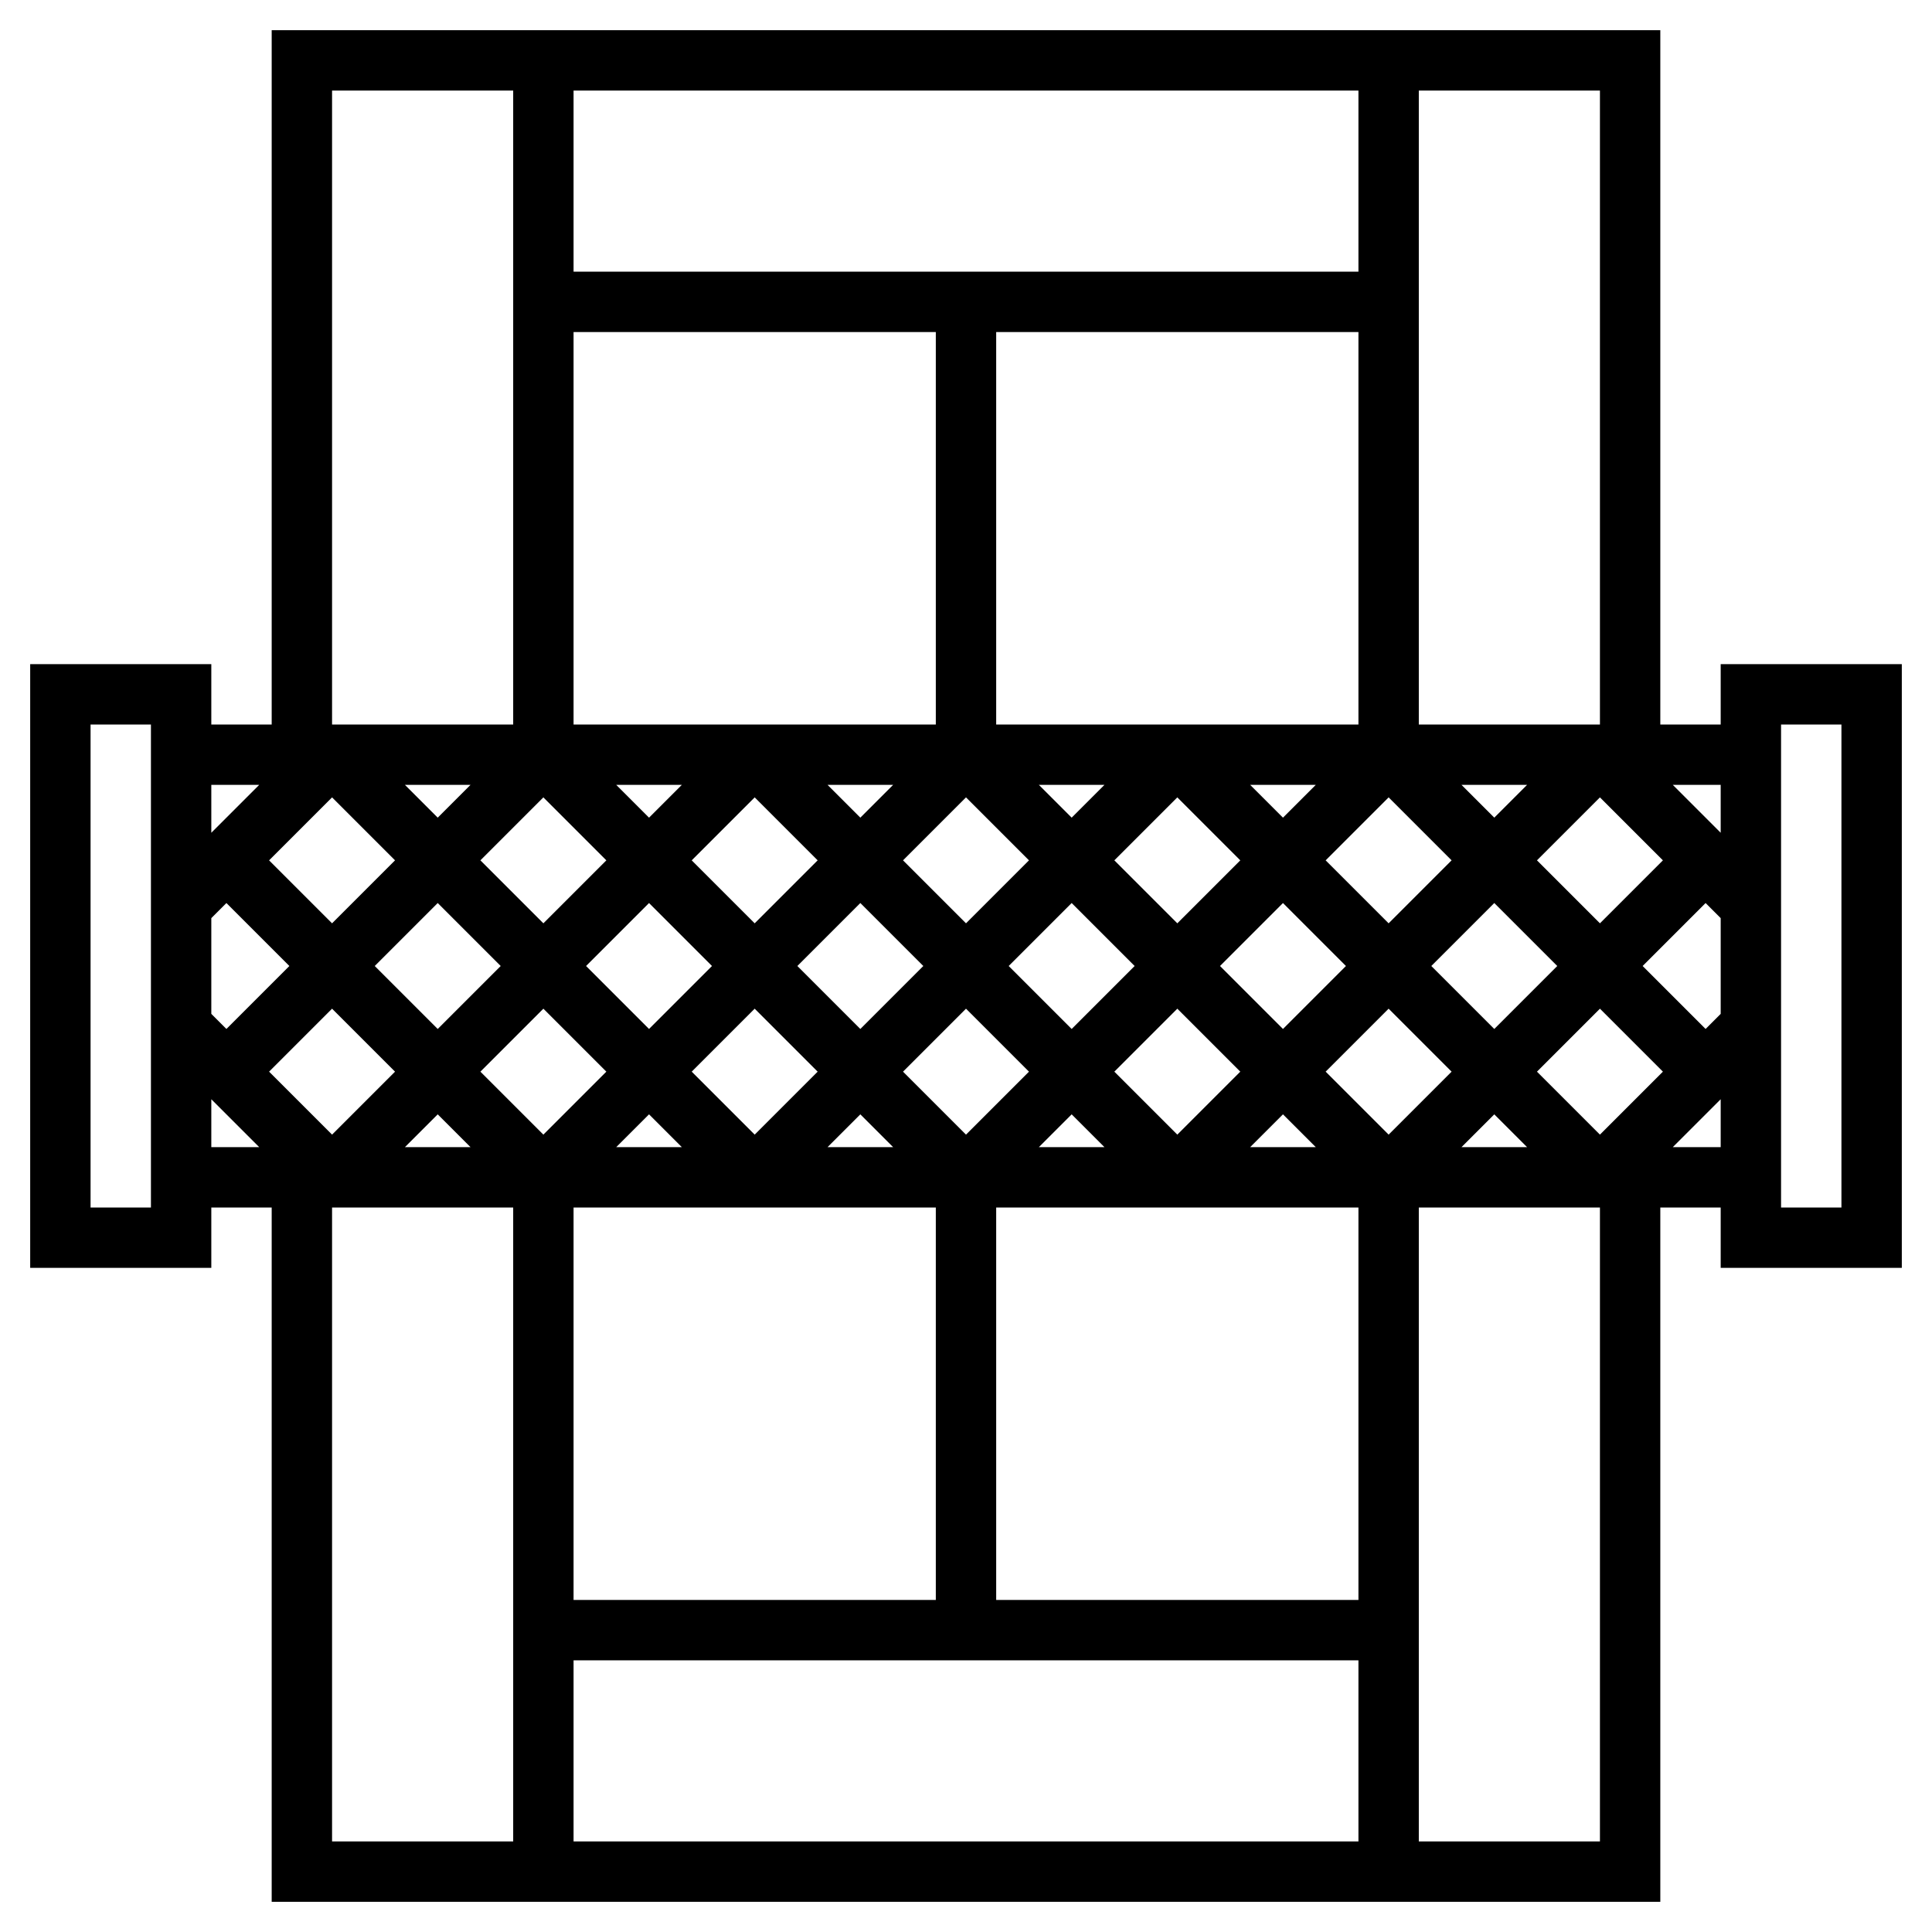 <svg id="Layer_5" enable-background="new 0 0 64 64" viewBox="0 0 64 64" class="amenity__svg"  xmlns="http://www.w3.org/2000/svg"><path d="m57 22v2h-2v-23h-46v23h-2v-2h-6v20h6v-2h2v23h46v-23h2v2h6v-20zm-.5 12.086-2.086-2.086 2.086-2.086.5.5v3.172zm-3.5-3.5-2.086-2.086 2.086-2.086 2.086 2.086zm-29.414 1.414-2.086 2.086-2.086-2.086 2.086-2.086zm-.672-3.5 2.086-2.086 2.086 2.086-2.086 2.086zm2.086 4.914 2.086 2.086-2.086 2.086-2.086-2.086zm1.414-1.414 2.086-2.086 2.086 2.086-2.086 2.086zm3.5-3.5 2.086-2.086 2.086 2.086-2.086 2.086zm2.086 4.914 2.086 2.086-2.086 2.086-2.086-2.086zm1.414-1.414 2.086-2.086 2.086 2.086-2.086 2.086zm3.5-3.5 2.086-2.086 2.086 2.086-2.086 2.086zm2.086 4.914 2.086 2.086-2.086 2.086-2.086-2.086zm1.414-1.414 2.086-2.086 2.086 2.086-2.086 2.086zm3.5-3.5 2.086-2.086 2.086 2.086-2.086 2.086zm-1.414-1.414-1.086-1.086h2.172zm-7 0-1.086-1.086h2.172zm-7 0-1.086-1.086h2.172zm-7 0-1.086-1.086h2.172zm-1.414 1.414-2.086 2.086-2.086-2.086 2.086-2.086zm-3.5 3.5-2.086 2.086-2.086-2.086 2.086-2.086zm1.414 1.414 2.086 2.086-2.086 2.086-2.086-2.086zm3.5 3.5 1.086 1.086h-2.172zm7 0 1.086 1.086h-2.172zm7 0 1.086 1.086h-2.172zm7 0 1.086 1.086h-2.172zm1.414-1.414 2.086-2.086 2.086 2.086-2.086 2.086zm3.5-3.5 2.086-2.086 2.086 2.086-2.086 2.086zm2.086-4.914-1.086-1.086h2.172zm-16.5-3.086v-13h12v13zm12-15h-26v-6h26zm-26 2h12v13h-12zm-4.5 16.086-1.086-1.086h2.172zm-1.414 1.414-2.086 2.086-2.086-2.086 2.086-2.086zm-6.086 5.086v-3.172l.5-.5 2.086 2.086-2.086 2.086zm4-.172 2.086 2.086-2.086 2.086-2.086-2.086zm3.5 3.5 1.086 1.086h-2.172zm16.5 3.086v13h-12v-13zm-12 15h26v6h-26zm26-2h-12v-13h12zm4.5-16.086 1.086 1.086h-2.172zm1.414-1.414 2.086-2.086 2.086 2.086-2.086 2.086zm6.086-7.914-1.586-1.586h1.586zm-4-3.586h-6v-21h6zm-42-21h6v21h-6zm-2.414 23-1.586 1.586v-1.586zm-3.586 14h-2v-16h2zm2-3.586 1.586 1.586h-1.586zm4 3.586h6v21h-6zm42 21h-6v-21h6zm2.414-23 1.586-1.586v1.586zm5.586 2h-2v-16h2z"/></svg>